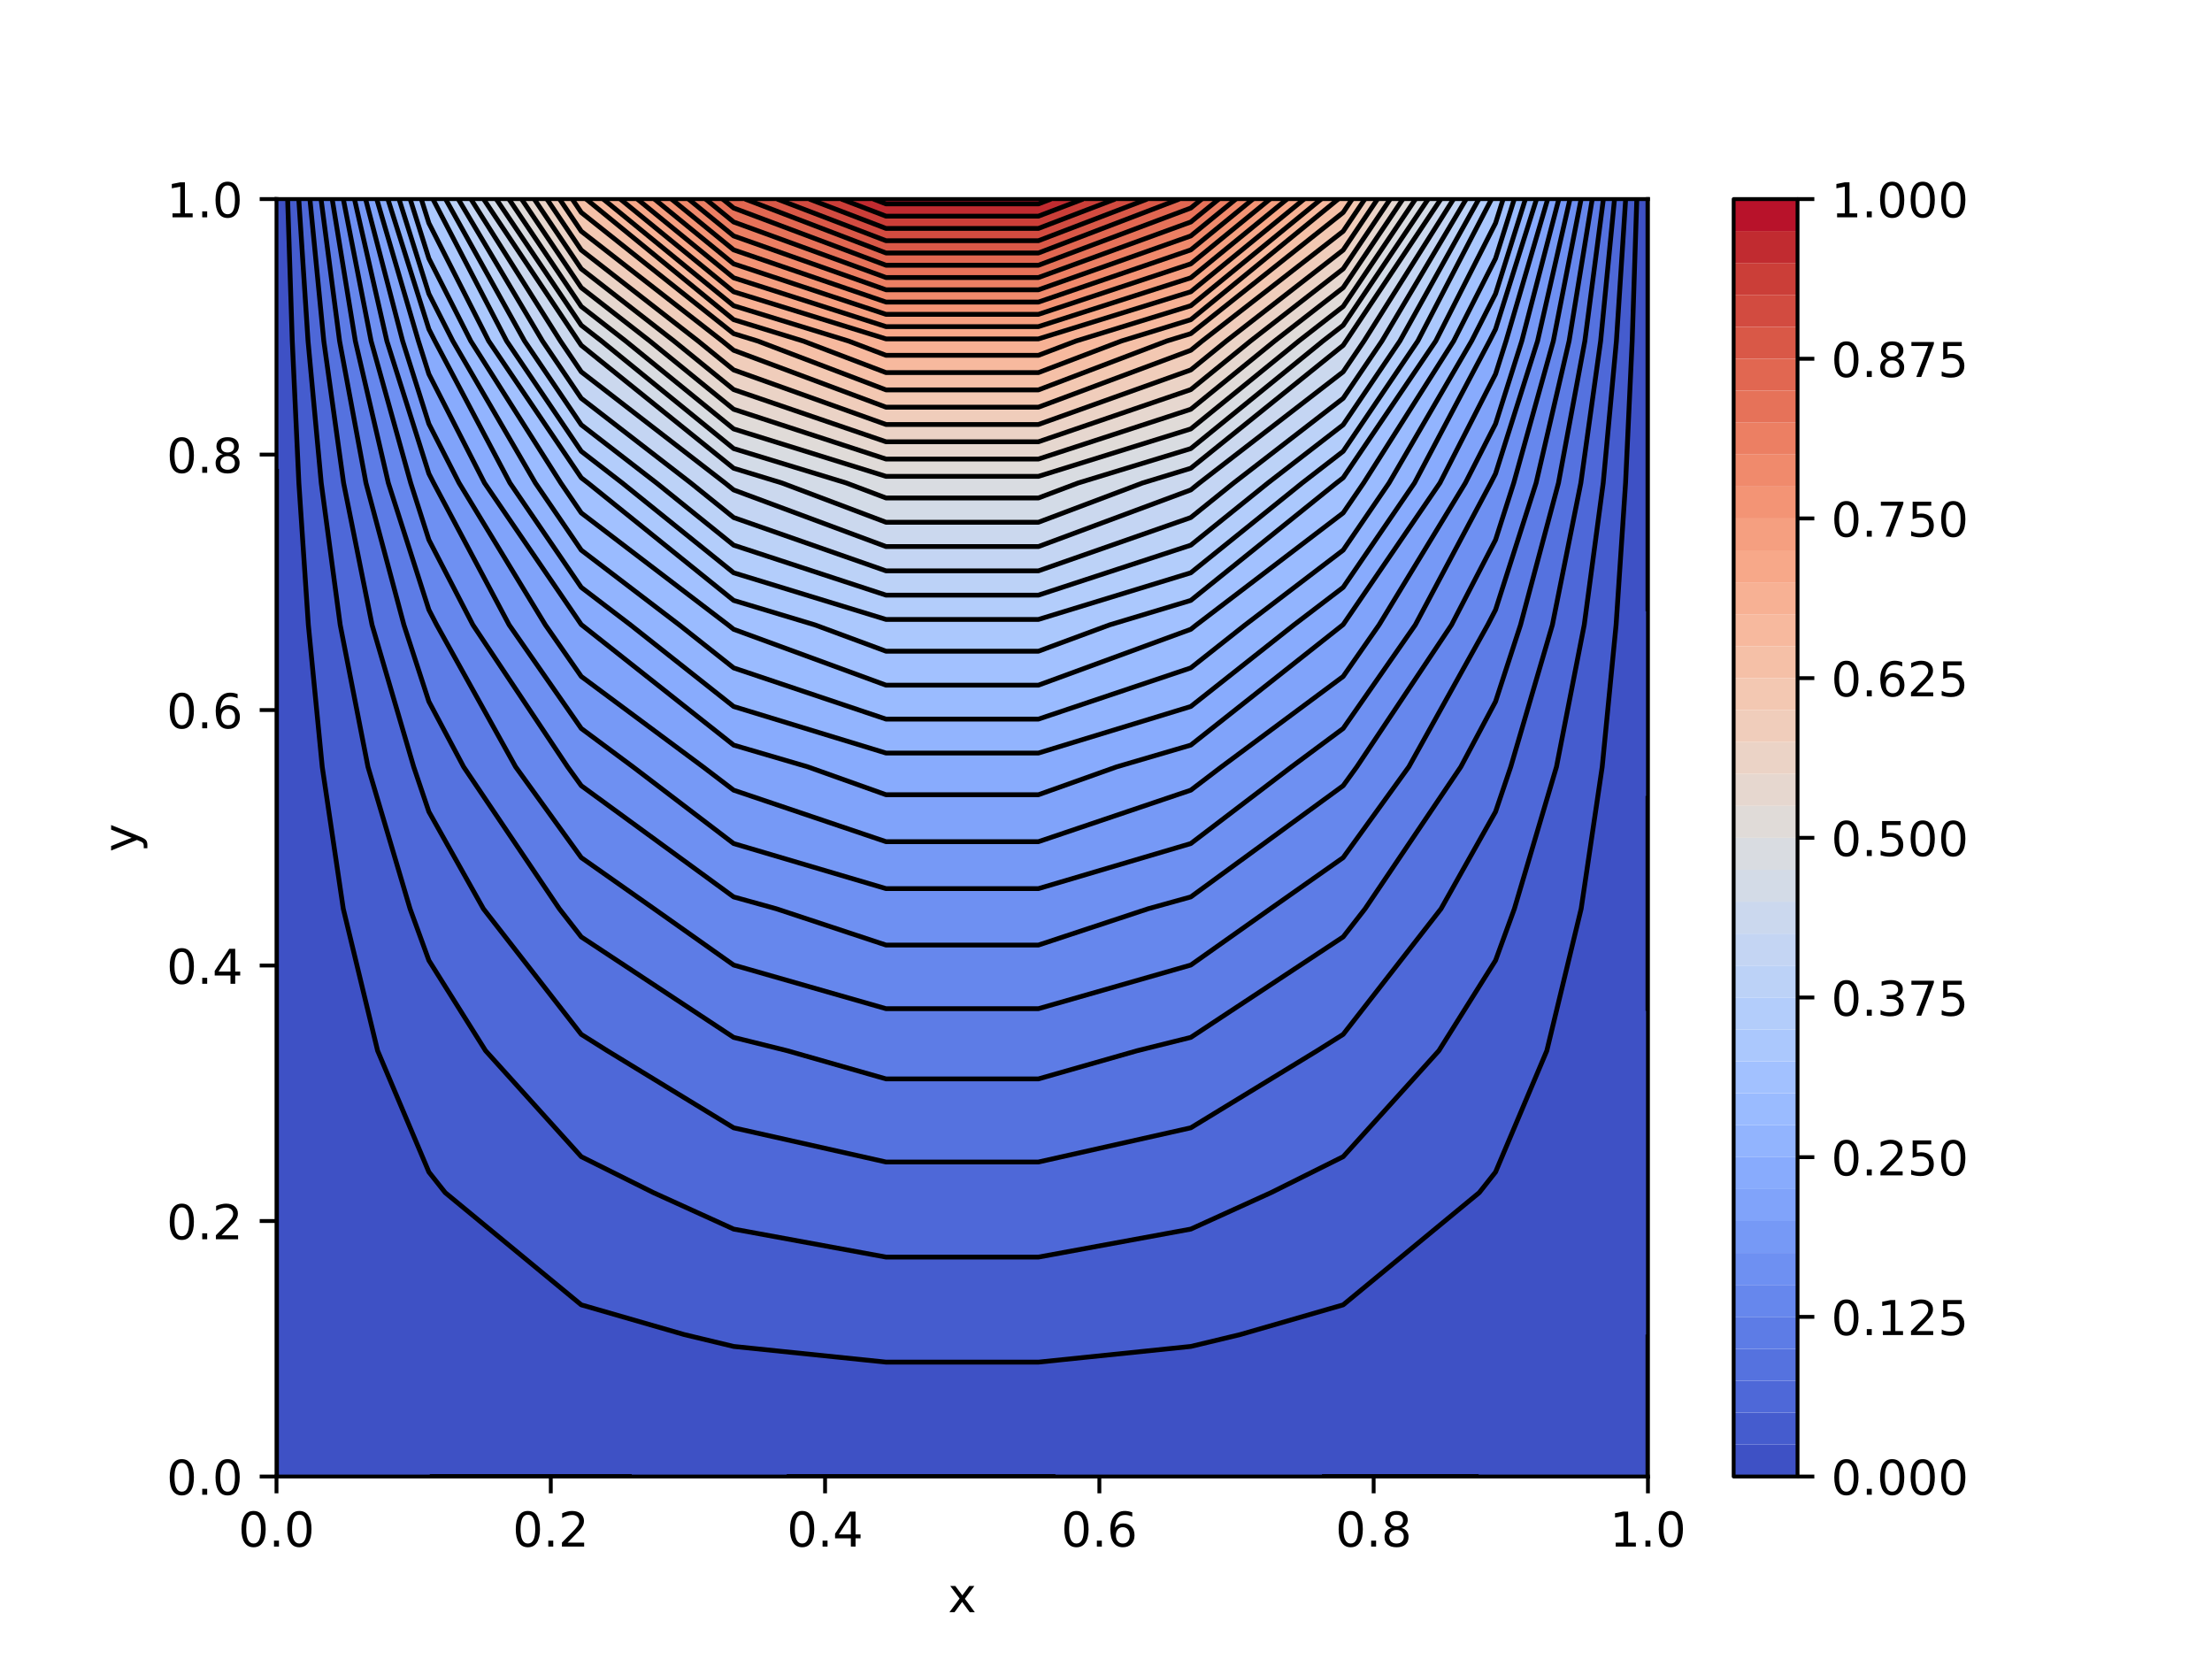 <?xml version="1.0" encoding="utf-8" standalone="no"?>
<!DOCTYPE svg PUBLIC "-//W3C//DTD SVG 1.1//EN"
  "http://www.w3.org/Graphics/SVG/1.1/DTD/svg11.dtd">
<!-- Created with matplotlib (https://matplotlib.org/) -->
<svg height="345.6pt" version="1.1" viewBox="0 0 460.8 345.6" width="460.8pt" xmlns="http://www.w3.org/2000/svg" xmlns:xlink="http://www.w3.org/1999/xlink">
 <defs>
  <style type="text/css">
*{stroke-linecap:butt;stroke-linejoin:round;}
  </style>
 </defs>
 <g id="figure_1">
  <g id="patch_1">
   <path d="M 0 345.6 
L 460.8 345.6 
L 460.8 0 
L 0 0 
z
" style="fill:#ffffff;"/>
  </g>
  <g id="axes_1">
   <g id="patch_2">
    <path d="M 57.6 307.584 
L 343.296 307.584 
L 343.296 41.472 
L 57.6 41.472 
z
" style="fill:#ffffff;"/>
   </g>
   <g id="PathCollection_1">
    <path clip-path="url(#p023c0eb830)" d="M 89.344 307.584 
L 89.537 307.584 
L 121.088 307.584 
L 131.607 307.584 
L 152.832 307.584 
L 163.892 307.584 
L 184.576 307.584 
L 216.32 307.584 
L 219.866 307.584 
L 248.064 307.584 
L 275.393 307.584 
L 279.808 307.584 
L 308.021 307.584 
L 311.552 307.584 
L 343.296 307.584 
L 343.296 278.016 
L 343.296 248.448 
L 343.296 218.88 
L 343.296 210.57 
L 343.296 189.312 
L 343.296 165.813 
L 343.296 159.744 
L 343.296 130.176 
L 343.296 127.332 
L 343.296 100.608 
L 343.296 71.04 
L 343.296 41.472 
L 340.976 41.472 
L 340.011 71.04 
L 338.637 100.608 
L 336.661 130.176 
L 333.769 159.744 
L 329.385 189.312 
L 322.232 218.88 
L 311.552 244.155 
L 308.15 248.448 
L 279.808 271.824 
L 258.357 278.016 
L 248.064 280.487 
L 216.32 283.756 
L 184.576 283.756 
L 152.832 280.487 
L 142.539 278.016 
L 121.088 271.824 
L 92.746 248.448 
L 89.344 244.155 
L 78.664 218.88 
L 71.511 189.312 
L 67.127 159.744 
L 64.235 130.176 
L 62.259 100.608 
L 60.885 71.04 
L 59.92 41.472 
L 57.6 41.472 
L 57.6 71.04 
L 57.6 97.675 
L 57.6 100.608 
L 57.6 130.176 
L 57.6 159.744 
L 57.6 189.312 
L 57.6 218.88 
L 57.6 248.448 
L 57.6 278.016 
L 57.6 307.584 
z
" style="fill:#3e51c5;"/>
   </g>
   <g id="PathCollection_2">
    <path clip-path="url(#p023c0eb830)" d="M 152.832 280.487 
L 184.576 283.756 
L 216.32 283.756 
L 248.064 280.487 
L 258.357 278.016 
L 279.808 271.824 
L 308.15 248.448 
L 311.552 244.155 
L 322.232 218.88 
L 329.385 189.312 
L 333.769 159.744 
L 336.661 130.176 
L 338.637 100.608 
L 340.011 71.04 
L 340.976 41.472 
L 338.655 41.472 
L 336.727 71.04 
L 333.978 100.608 
L 330.026 130.176 
L 324.243 159.744 
L 315.474 189.312 
L 311.552 200.071 
L 299.744 218.88 
L 279.808 240.956 
L 264.776 248.448 
L 248.064 256.041 
L 216.32 261.874 
L 184.576 261.874 
L 152.832 256.041 
L 136.12 248.448 
L 121.088 240.956 
L 101.152 218.88 
L 89.344 200.071 
L 85.422 189.312 
L 76.653 159.744 
L 70.87 130.176 
L 66.918 100.608 
L 64.169 71.04 
L 62.241 41.472 
L 59.92 41.472 
L 60.885 71.04 
L 62.259 100.608 
L 64.235 130.176 
L 67.127 159.744 
L 71.511 189.312 
L 78.664 218.88 
L 89.344 244.155 
L 92.746 248.448 
L 121.088 271.824 
L 142.539 278.016 
z
" style="fill:#455cce;"/>
   </g>
   <g id="PathCollection_3">
    <path clip-path="url(#p023c0eb830)" d="M 152.832 256.041 
L 184.576 261.874 
L 216.32 261.874 
L 248.064 256.041 
L 264.776 248.448 
L 279.808 240.956 
L 299.744 218.88 
L 311.552 200.071 
L 315.474 189.312 
L 324.243 159.744 
L 330.026 130.176 
L 333.978 100.608 
L 336.727 71.04 
L 338.655 41.472 
L 336.335 41.472 
L 333.442 71.04 
L 329.319 100.608 
L 323.391 130.176 
L 314.716 159.744 
L 311.552 169.096 
L 300.194 189.312 
L 279.808 215.476 
L 274.396 218.88 
L 248.064 234.944 
L 216.32 242.067 
L 184.576 242.067 
L 152.832 234.944 
L 126.5 218.88 
L 121.088 215.476 
L 100.702 189.312 
L 89.344 169.096 
L 86.18 159.744 
L 77.505 130.176 
L 71.577 100.608 
L 67.454 71.04 
L 64.561 41.472 
L 62.241 41.472 
L 64.169 71.04 
L 66.918 100.608 
L 70.87 130.176 
L 76.653 159.744 
L 85.422 189.312 
L 89.344 200.071 
L 101.152 218.88 
L 121.088 240.956 
L 136.12 248.448 
z
" style="fill:#4e68d8;"/>
   </g>
   <g id="PathCollection_4">
    <path clip-path="url(#p023c0eb830)" d="M 152.832 234.944 
L 184.576 242.067 
L 216.32 242.067 
L 248.064 234.944 
L 274.396 218.88 
L 279.808 215.476 
L 300.194 189.312 
L 311.552 169.096 
L 314.716 159.744 
L 323.391 130.176 
L 329.319 100.608 
L 333.442 71.04 
L 336.335 41.472 
L 334.015 41.472 
L 330.157 71.04 
L 324.66 100.608 
L 316.755 130.176 
L 311.552 146.145 
L 304.317 159.744 
L 284.375 189.312 
L 279.808 195.173 
L 248.064 216.107 
L 236.902 218.88 
L 216.32 224.755 
L 184.576 224.755 
L 163.994 218.88 
L 152.832 216.107 
L 121.088 195.173 
L 116.521 189.312 
L 96.579 159.744 
L 89.344 146.145 
L 84.141 130.176 
L 76.236 100.608 
L 70.739 71.04 
L 66.881 41.472 
L 64.561 41.472 
L 67.454 71.04 
L 71.577 100.608 
L 77.505 130.176 
L 86.18 159.744 
L 89.344 169.096 
L 100.702 189.312 
L 121.088 215.476 
L 126.5 218.88 
z
" style="fill:#5572df;"/>
   </g>
   <g id="PathCollection_5">
    <path clip-path="url(#p023c0eb830)" d="M 184.576 224.755 
L 216.32 224.755 
L 236.902 218.88 
L 248.064 216.107 
L 279.808 195.173 
L 284.375 189.312 
L 304.317 159.744 
L 311.552 146.145 
L 316.755 130.176 
L 324.66 100.608 
L 330.157 71.04 
L 334.015 41.472 
L 331.694 41.472 
L 326.873 71.04 
L 320.001 100.608 
L 311.552 127.032 
L 309.924 130.176 
L 293.484 159.744 
L 279.808 178.656 
L 264.648 189.312 
L 248.064 201.038 
L 216.32 210.126 
L 184.576 210.126 
L 152.832 201.038 
L 136.248 189.312 
L 121.088 178.656 
L 107.412 159.744 
L 90.972 130.176 
L 89.344 127.032 
L 80.895 100.608 
L 74.023 71.04 
L 69.202 41.472 
L 66.881 41.472 
L 70.739 71.04 
L 76.236 100.608 
L 84.141 130.176 
L 89.344 146.145 
L 96.579 159.744 
L 116.521 189.312 
L 121.088 195.173 
L 152.832 216.107 
L 163.994 218.88 
z
" style="fill:#5d7ce6;"/>
   </g>
   <g id="PathCollection_6">
    <path clip-path="url(#p023c0eb830)" d="M 152.832 201.038 
L 184.576 210.126 
L 216.32 210.126 
L 248.064 201.038 
L 264.648 189.312 
L 279.808 178.656 
L 293.484 159.744 
L 309.924 130.176 
L 311.552 127.032 
L 320.001 100.608 
L 326.873 71.04 
L 331.694 41.472 
L 329.374 41.472 
L 323.588 71.04 
L 315.341 100.608 
L 311.552 112.46 
L 302.379 130.176 
L 282.65 159.744 
L 279.808 163.675 
L 248.064 186.845 
L 239.178 189.312 
L 216.32 196.874 
L 184.576 196.874 
L 161.718 189.312 
L 152.832 186.845 
L 121.088 163.675 
L 118.246 159.744 
L 98.517 130.176 
L 89.344 112.46 
L 85.555 100.608 
L 77.308 71.04 
L 71.522 41.472 
L 69.202 41.472 
L 74.023 71.04 
L 80.895 100.608 
L 89.344 127.032 
L 90.972 130.176 
L 107.412 159.744 
L 121.088 178.656 
L 136.248 189.312 
z
" style="fill:#6687ed;"/>
   </g>
   <g id="PathCollection_7">
    <path clip-path="url(#p023c0eb830)" d="M 184.576 196.874 
L 216.32 196.874 
L 239.178 189.312 
L 248.064 186.845 
L 279.808 163.675 
L 282.65 159.744 
L 302.379 130.176 
L 311.552 112.46 
L 315.341 100.608 
L 323.588 71.04 
L 329.374 41.472 
L 327.054 41.472 
L 320.303 71.04 
L 311.552 98.672 
L 310.563 100.608 
L 294.833 130.176 
L 279.808 151.752 
L 269.042 159.744 
L 248.064 175.726 
L 216.32 185.114 
L 184.576 185.114 
L 152.832 175.726 
L 131.854 159.744 
L 121.088 151.752 
L 106.063 130.176 
L 90.333 100.608 
L 89.344 98.672 
L 80.593 71.04 
L 73.842 41.472 
L 71.522 41.472 
L 77.308 71.04 
L 85.555 100.608 
L 89.344 112.46 
L 98.517 130.176 
L 118.246 159.744 
L 121.088 163.675 
L 152.832 186.845 
L 161.718 189.312 
z
" style="fill:#6e90f2;"/>
   </g>
   <g id="PathCollection_8">
    <path clip-path="url(#p023c0eb830)" d="M 152.832 175.726 
L 184.576 185.114 
L 216.32 185.114 
L 248.064 175.726 
L 269.042 159.744 
L 279.808 151.752 
L 294.833 130.176 
L 310.563 100.608 
L 311.552 98.672 
L 320.303 71.04 
L 327.054 41.472 
L 324.733 41.472 
L 317.019 71.04 
L 311.552 88.301 
L 305.265 100.608 
L 287.288 130.176 
L 279.808 140.917 
L 254.446 159.744 
L 248.064 164.606 
L 216.32 175.336 
L 184.576 175.336 
L 152.832 164.606 
L 146.45 159.744 
L 121.088 140.917 
L 113.608 130.176 
L 95.631 100.608 
L 89.344 88.301 
L 83.877 71.04 
L 76.163 41.472 
L 73.842 41.472 
L 80.593 71.04 
L 89.344 98.672 
L 90.333 100.608 
L 106.063 130.176 
L 121.088 151.752 
L 131.854 159.744 
z
" style="fill:#7699f6;"/>
   </g>
   <g id="PathCollection_9">
    <path clip-path="url(#p023c0eb830)" d="M 152.832 164.606 
L 184.576 175.336 
L 216.32 175.336 
L 248.064 164.606 
L 254.446 159.744 
L 279.808 140.917 
L 287.288 130.176 
L 305.265 100.608 
L 311.552 88.301 
L 317.019 71.04 
L 324.733 41.472 
L 322.413 41.472 
L 313.734 71.04 
L 311.552 77.929 
L 299.967 100.608 
L 279.808 130.109 
L 279.72 130.176 
L 248.064 155.219 
L 232.628 159.744 
L 216.32 165.557 
L 184.576 165.557 
L 168.268 159.744 
L 152.832 155.219 
L 121.176 130.176 
L 121.088 130.109 
L 100.929 100.608 
L 89.344 77.929 
L 87.162 71.04 
L 78.483 41.472 
L 76.163 41.472 
L 83.877 71.04 
L 89.344 88.301 
L 95.631 100.608 
L 113.608 130.176 
L 121.088 140.917 
L 146.45 159.744 
z
" style="fill:#80a3fa;"/>
   </g>
   <g id="PathCollection_10">
    <path clip-path="url(#p023c0eb830)" d="M 184.576 165.557 
L 216.32 165.557 
L 232.628 159.744 
L 248.064 155.219 
L 279.72 130.176 
L 279.808 130.109 
L 299.967 100.608 
L 311.552 77.929 
L 313.734 71.04 
L 322.413 41.472 
L 320.093 41.472 
L 311.552 68.568 
L 310.298 71.04 
L 294.669 100.608 
L 279.808 122.356 
L 269.555 130.176 
L 248.064 147.177 
L 216.32 156.876 
L 184.576 156.876 
L 152.832 147.177 
L 131.341 130.176 
L 121.088 122.356 
L 106.227 100.608 
L 90.598 71.04 
L 89.344 68.568 
L 80.803 41.472 
L 78.483 41.472 
L 87.162 71.04 
L 89.344 77.929 
L 100.929 100.608 
L 121.088 130.109 
L 121.176 130.176 
L 152.832 155.219 
L 168.268 159.744 
z
" style="fill:#88abfd;"/>
   </g>
   <g id="PathCollection_11">
    <path clip-path="url(#p023c0eb830)" d="M 152.832 147.177 
L 184.576 156.876 
L 216.32 156.876 
L 248.064 147.177 
L 269.555 130.176 
L 279.808 122.356 
L 294.669 100.608 
L 310.298 71.04 
L 311.552 68.568 
L 320.093 41.472 
L 317.772 41.472 
L 311.552 61.207 
L 306.563 71.04 
L 289.37 100.608 
L 279.808 114.602 
L 259.389 130.176 
L 248.064 139.135 
L 216.32 149.805 
L 184.576 149.805 
L 152.832 139.135 
L 141.507 130.176 
L 121.088 114.602 
L 111.525 100.608 
L 94.333 71.04 
L 89.344 61.207 
L 83.124 41.472 
L 80.803 41.472 
L 89.344 68.568 
L 90.598 71.04 
L 106.227 100.608 
L 121.088 122.356 
L 131.341 130.176 
z
" style="fill:#92b4fe;"/>
   </g>
   <g id="PathCollection_12">
    <path clip-path="url(#p023c0eb830)" d="M 152.832 139.135 
L 184.576 149.805 
L 216.32 149.805 
L 248.064 139.135 
L 259.389 130.176 
L 279.808 114.602 
L 289.37 100.608 
L 306.563 71.04 
L 311.552 61.207 
L 317.772 41.472 
L 315.452 41.472 
L 311.552 53.845 
L 302.827 71.04 
L 284.072 100.608 
L 279.808 106.849 
L 249.223 130.176 
L 248.064 131.093 
L 216.32 142.733 
L 184.576 142.733 
L 152.832 131.093 
L 151.673 130.176 
L 121.088 106.849 
L 116.824 100.608 
L 98.069 71.04 
L 89.344 53.845 
L 85.444 41.472 
L 83.124 41.472 
L 89.344 61.207 
L 94.333 71.04 
L 111.525 100.608 
L 121.088 114.602 
L 141.507 130.176 
z
" style="fill:#9abbff;"/>
   </g>
   <g id="PathCollection_13">
    <path clip-path="url(#p023c0eb830)" d="M 152.832 131.093 
L 184.576 142.733 
L 216.32 142.733 
L 248.064 131.093 
L 249.223 130.176 
L 279.808 106.849 
L 284.072 100.608 
L 302.827 71.04 
L 311.552 53.845 
L 315.452 41.472 
L 313.132 41.472 
L 311.552 46.484 
L 299.092 71.04 
L 279.808 99.531 
L 278.415 100.608 
L 248.064 125.078 
L 231.138 130.176 
L 216.32 135.661 
L 184.576 135.661 
L 169.758 130.176 
L 152.832 125.078 
L 122.481 100.608 
L 121.088 99.531 
L 101.804 71.04 
L 89.344 46.484 
L 87.764 41.472 
L 85.444 41.472 
L 89.344 53.845 
L 98.069 71.04 
L 116.824 100.608 
L 121.088 106.849 
L 151.673 130.176 
z
" style="fill:#a2c1ff;"/>
   </g>
   <g id="PathCollection_14">
    <path clip-path="url(#p023c0eb830)" d="M 184.576 135.661 
L 216.32 135.661 
L 231.138 130.176 
L 248.064 125.078 
L 278.415 100.608 
L 279.808 99.531 
L 299.092 71.04 
L 311.552 46.484 
L 313.132 41.472 
L 311.552 41.472 
L 310.71 41.472 
L 295.357 71.04 
L 279.808 94.013 
L 271.277 100.608 
L 248.064 119.323 
L 216.32 129.04 
L 184.576 129.04 
L 152.832 119.323 
L 129.619 100.608 
L 121.088 94.013 
L 105.539 71.04 
L 90.186 41.472 
L 89.344 41.472 
L 87.764 41.472 
L 89.344 46.484 
L 101.804 71.04 
L 121.088 99.531 
L 122.481 100.608 
L 152.832 125.078 
L 169.758 130.176 
z
" style="fill:#abc8fd;"/>
   </g>
   <g id="PathCollection_15">
    <path clip-path="url(#p023c0eb830)" d="M 152.832 119.323 
L 184.576 129.04 
L 216.32 129.04 
L 248.064 119.323 
L 271.277 100.608 
L 279.808 94.013 
L 295.357 71.04 
L 310.71 41.472 
L 308.071 41.472 
L 291.622 71.04 
L 279.808 88.494 
L 264.139 100.608 
L 248.064 113.568 
L 216.32 123.98 
L 184.576 123.98 
L 152.832 113.568 
L 136.757 100.608 
L 121.088 88.494 
L 109.274 71.04 
L 92.825 41.472 
L 90.186 41.472 
L 105.539 71.04 
L 121.088 94.013 
L 129.619 100.608 
z
" style="fill:#b3cdfb;"/>
   </g>
   <g id="PathCollection_16">
    <path clip-path="url(#p023c0eb830)" d="M 152.832 113.568 
L 184.576 123.98 
L 216.32 123.98 
L 248.064 113.568 
L 264.139 100.608 
L 279.808 88.494 
L 291.622 71.04 
L 308.071 41.472 
L 305.433 41.472 
L 287.887 71.04 
L 279.808 82.976 
L 257.001 100.608 
L 248.064 107.813 
L 216.32 118.919 
L 184.576 118.919 
L 152.832 107.813 
L 143.895 100.608 
L 121.088 82.976 
L 113.009 71.04 
L 95.463 41.472 
L 92.825 41.472 
L 109.274 71.04 
L 121.088 88.494 
L 136.757 100.608 
z
" style="fill:#bcd2f7;"/>
   </g>
   <g id="PathCollection_17">
    <path clip-path="url(#p023c0eb830)" d="M 152.832 107.813 
L 184.576 118.919 
L 216.32 118.919 
L 248.064 107.813 
L 257.001 100.608 
L 279.808 82.976 
L 287.887 71.04 
L 305.433 41.472 
L 302.794 41.472 
L 284.151 71.04 
L 279.808 77.457 
L 249.863 100.608 
L 248.064 102.058 
L 216.32 113.858 
L 184.576 113.858 
L 152.832 102.058 
L 151.033 100.608 
L 121.088 77.457 
L 116.745 71.04 
L 98.102 41.472 
L 95.463 41.472 
L 113.009 71.04 
L 121.088 82.976 
L 143.895 100.608 
z
" style="fill:#c4d5f3;"/>
   </g>
   <g id="PathCollection_18">
    <path clip-path="url(#p023c0eb830)" d="M 152.832 102.058 
L 184.576 113.858 
L 216.32 113.858 
L 248.064 102.058 
L 249.863 100.608 
L 279.808 77.457 
L 284.151 71.04 
L 302.794 41.472 
L 300.155 41.472 
L 280.416 71.04 
L 279.808 71.939 
L 248.064 97.544 
L 238.029 100.608 
L 216.32 108.797 
L 184.576 108.797 
L 162.867 100.608 
L 152.832 97.544 
L 121.088 71.939 
L 120.48 71.04 
L 100.741 41.472 
L 98.102 41.472 
L 116.745 71.04 
L 121.088 77.457 
L 151.033 100.608 
z
" style="fill:#cbd8ee;"/>
   </g>
   <g id="PathCollection_19">
    <path clip-path="url(#p023c0eb830)" d="M 184.576 108.797 
L 216.32 108.797 
L 238.029 100.608 
L 248.064 97.544 
L 279.808 71.939 
L 280.416 71.04 
L 300.155 41.472 
L 297.517 41.472 
L 279.808 67.761 
L 275.595 71.04 
L 248.064 93.448 
L 224.614 100.608 
L 216.32 103.737 
L 184.576 103.737 
L 176.282 100.608 
L 152.832 93.448 
L 125.301 71.04 
L 121.088 67.761 
L 103.379 41.472 
L 100.741 41.472 
L 120.48 71.04 
L 121.088 71.939 
L 152.832 97.544 
L 162.867 100.608 
z
" style="fill:#d3dbe7;"/>
   </g>
   <g id="PathCollection_20">
    <path clip-path="url(#p023c0eb830)" d="M 184.576 103.737 
L 216.32 103.737 
L 224.614 100.608 
L 248.064 93.448 
L 275.595 71.04 
L 279.808 67.761 
L 297.517 41.472 
L 294.878 41.472 
L 279.808 63.844 
L 270.563 71.04 
L 248.064 89.352 
L 216.32 99.233 
L 184.576 99.233 
L 152.832 89.352 
L 130.333 71.04 
L 121.088 63.844 
L 106.018 41.472 
L 103.379 41.472 
L 121.088 67.761 
L 125.301 71.04 
L 152.832 93.448 
L 176.282 100.608 
z
" style="fill:#d9dce1;"/>
   </g>
   <g id="PathCollection_21">
    <path clip-path="url(#p023c0eb830)" d="M 152.832 89.352 
L 184.576 99.233 
L 216.32 99.233 
L 248.064 89.352 
L 270.563 71.04 
L 279.808 63.844 
L 294.878 41.472 
L 292.24 41.472 
L 279.808 59.927 
L 265.53 71.04 
L 248.064 85.256 
L 216.32 95.631 
L 184.576 95.631 
L 152.832 85.256 
L 135.366 71.04 
L 121.088 59.927 
L 108.656 41.472 
L 106.018 41.472 
L 121.088 63.844 
L 130.333 71.04 
z
" style="fill:#e0dbd8;"/>
   </g>
   <g id="PathCollection_22">
    <path clip-path="url(#p023c0eb830)" d="M 152.832 85.256 
L 184.576 95.631 
L 216.32 95.631 
L 248.064 85.256 
L 265.53 71.04 
L 279.808 59.927 
L 292.24 41.472 
L 289.601 41.472 
L 279.808 56.01 
L 260.498 71.04 
L 248.064 81.16 
L 216.32 92.029 
L 184.576 92.029 
L 152.832 81.16 
L 140.398 71.04 
L 121.088 56.01 
L 111.295 41.472 
L 108.656 41.472 
L 121.088 59.927 
L 135.366 71.04 
z
" style="fill:#e6d7cf;"/>
   </g>
   <g id="PathCollection_23">
    <path clip-path="url(#p023c0eb830)" d="M 152.832 81.16 
L 184.576 92.029 
L 216.32 92.029 
L 248.064 81.16 
L 260.498 71.04 
L 279.808 56.01 
L 289.601 41.472 
L 286.963 41.472 
L 279.808 52.093 
L 255.465 71.04 
L 248.064 77.064 
L 216.32 88.427 
L 184.576 88.427 
L 152.832 77.064 
L 145.431 71.04 
L 121.088 52.093 
L 113.933 41.472 
L 111.295 41.472 
L 121.088 56.01 
L 140.398 71.04 
z
" style="fill:#ebd3c6;"/>
   </g>
   <g id="PathCollection_24">
    <path clip-path="url(#p023c0eb830)" d="M 152.832 77.064 
L 184.576 88.427 
L 216.32 88.427 
L 248.064 77.064 
L 255.465 71.04 
L 279.808 52.093 
L 286.963 41.472 
L 284.324 41.472 
L 279.808 48.176 
L 250.433 71.04 
L 248.064 72.968 
L 216.32 84.825 
L 184.576 84.825 
L 152.832 72.968 
L 150.463 71.04 
L 121.088 48.176 
L 116.572 41.472 
L 113.933 41.472 
L 121.088 52.093 
L 145.431 71.04 
z
" style="fill:#f0cdbb;"/>
   </g>
   <g id="PathCollection_25">
    <path clip-path="url(#p023c0eb830)" d="M 152.832 72.968 
L 184.576 84.825 
L 216.32 84.825 
L 248.064 72.968 
L 250.433 71.04 
L 279.808 48.176 
L 284.324 41.472 
L 281.685 41.472 
L 279.808 44.259 
L 248.064 69.501 
L 243.058 71.04 
L 216.32 81.223 
L 184.576 81.223 
L 157.838 71.04 
L 152.832 69.501 
L 121.088 44.259 
L 119.211 41.472 
L 116.572 41.472 
L 121.088 48.176 
L 150.463 71.04 
z
" style="fill:#f3c8b2;"/>
   </g>
   <g id="PathCollection_26">
    <path clip-path="url(#p023c0eb830)" d="M 184.576 81.223 
L 216.32 81.223 
L 243.058 71.04 
L 248.064 69.501 
L 279.808 44.259 
L 281.685 41.472 
L 279.808 41.472 
L 278.782 41.472 
L 248.064 66.594 
L 233.6 71.04 
L 216.32 77.621 
L 184.576 77.621 
L 167.296 71.04 
L 152.832 66.594 
L 122.114 41.472 
L 121.088 41.472 
L 119.211 41.472 
L 121.088 44.259 
L 152.832 69.501 
L 157.838 71.04 
z
" style="fill:#f5c0a7;"/>
   </g>
   <g id="PathCollection_27">
    <path clip-path="url(#p023c0eb830)" d="M 184.576 77.621 
L 216.32 77.621 
L 233.6 71.04 
L 248.064 66.594 
L 278.782 41.472 
L 275.227 41.472 
L 248.064 63.687 
L 224.142 71.04 
L 216.32 74.019 
L 184.576 74.019 
L 176.754 71.04 
L 152.832 63.687 
L 125.669 41.472 
L 122.114 41.472 
L 152.832 66.594 
L 167.296 71.04 
z
" style="fill:#f7b99e;"/>
   </g>
   <g id="PathCollection_28">
    <path clip-path="url(#p023c0eb830)" d="M 184.576 74.019 
L 216.32 74.019 
L 224.142 71.04 
L 248.064 63.687 
L 275.227 41.472 
L 271.673 41.472 
L 248.064 60.779 
L 216.32 70.598 
L 184.576 70.598 
L 152.832 60.779 
L 129.223 41.472 
L 125.669 41.472 
L 152.832 63.687 
L 176.754 71.04 
z
" style="fill:#f7b194;"/>
   </g>
   <g id="PathCollection_29">
    <path clip-path="url(#p023c0eb830)" d="M 152.832 60.779 
L 184.576 70.598 
L 216.32 70.598 
L 248.064 60.779 
L 271.673 41.472 
L 268.118 41.472 
L 248.064 57.872 
L 216.32 68.041 
L 184.576 68.041 
L 152.832 57.872 
L 132.778 41.472 
L 129.223 41.472 
z
" style="fill:#f7a889;"/>
   </g>
   <g id="PathCollection_30">
    <path clip-path="url(#p023c0eb830)" d="M 152.832 57.872 
L 184.576 68.041 
L 216.32 68.041 
L 248.064 57.872 
L 268.118 41.472 
L 264.563 41.472 
L 248.064 54.965 
L 216.32 65.485 
L 184.576 65.485 
L 152.832 54.965 
L 136.333 41.472 
L 132.778 41.472 
z
" style="fill:#f59f80;"/>
   </g>
   <g id="PathCollection_31">
    <path clip-path="url(#p023c0eb830)" d="M 152.832 54.965 
L 184.576 65.485 
L 216.32 65.485 
L 248.064 54.965 
L 264.563 41.472 
L 261.008 41.472 
L 248.064 52.057 
L 216.32 62.928 
L 184.576 62.928 
L 152.832 52.057 
L 139.888 41.472 
L 136.333 41.472 
z
" style="fill:#f39475;"/>
   </g>
   <g id="PathCollection_32">
    <path clip-path="url(#p023c0eb830)" d="M 152.832 52.057 
L 184.576 62.928 
L 216.32 62.928 
L 248.064 52.057 
L 261.008 41.472 
L 257.453 41.472 
L 248.064 49.15 
L 216.32 60.371 
L 184.576 60.371 
L 152.832 49.15 
L 143.443 41.472 
L 139.888 41.472 
z
" style="fill:#f08a6c;"/>
   </g>
   <g id="PathCollection_33">
    <path clip-path="url(#p023c0eb830)" d="M 152.832 49.15 
L 184.576 60.371 
L 216.32 60.371 
L 248.064 49.15 
L 257.453 41.472 
L 253.898 41.472 
L 248.064 46.243 
L 216.32 57.815 
L 184.576 57.815 
L 152.832 46.243 
L 146.998 41.472 
L 143.443 41.472 
z
" style="fill:#ec7f63;"/>
   </g>
   <g id="PathCollection_34">
    <path clip-path="url(#p023c0eb830)" d="M 152.832 46.243 
L 184.576 57.815 
L 216.32 57.815 
L 248.064 46.243 
L 253.898 41.472 
L 250.343 41.472 
L 248.064 43.336 
L 216.32 55.258 
L 184.576 55.258 
L 152.832 43.336 
L 150.553 41.472 
L 146.998 41.472 
z
" style="fill:#e67259;"/>
   </g>
   <g id="PathCollection_35">
    <path clip-path="url(#p023c0eb830)" d="M 152.832 43.336 
L 184.576 55.258 
L 216.32 55.258 
L 248.064 43.336 
L 250.343 41.472 
L 248.064 41.472 
L 245.666 41.472 
L 216.32 52.702 
L 184.576 52.702 
L 155.23 41.472 
L 152.832 41.472 
L 150.553 41.472 
z
" style="fill:#e16751;"/>
   </g>
   <g id="PathCollection_36">
    <path clip-path="url(#p023c0eb830)" d="M 184.576 52.702 
L 216.32 52.702 
L 245.666 41.472 
L 238.984 41.472 
L 216.32 50.145 
L 184.576 50.145 
L 161.912 41.472 
L 155.23 41.472 
z
" style="fill:#d95847;"/>
   </g>
   <g id="PathCollection_37">
    <path clip-path="url(#p023c0eb830)" d="M 184.576 50.145 
L 216.32 50.145 
L 238.984 41.472 
L 232.303 41.472 
L 216.32 47.588 
L 184.576 47.588 
L 168.593 41.472 
L 161.912 41.472 
z
" style="fill:#d24b40;"/>
   </g>
   <g id="PathCollection_38">
    <path clip-path="url(#p023c0eb830)" d="M 184.576 47.588 
L 216.32 47.588 
L 232.303 41.472 
L 225.622 41.472 
L 216.32 45.032 
L 184.576 45.032 
L 175.274 41.472 
L 168.593 41.472 
z
" style="fill:#cb3e38;"/>
   </g>
   <g id="PathCollection_39">
    <path clip-path="url(#p023c0eb830)" d="M 184.576 45.032 
L 216.32 45.032 
L 225.622 41.472 
L 218.941 41.472 
L 216.32 42.475 
L 184.576 42.475 
L 181.955 41.472 
L 175.274 41.472 
z
" style="fill:#c12b30;"/>
   </g>
   <g id="PathCollection_40">
    <path clip-path="url(#p023c0eb830)" d="M 184.576 42.475 
L 216.32 42.475 
L 218.941 41.472 
L 216.32 41.472 
L 184.576 41.472 
L 181.955 41.472 
z
" style="fill:#b8122a;"/>
   </g>
   <g id="matplotlib.axis_1">
    <g id="xtick_1">
     <g id="line2d_1">
      <defs>
       <path d="M 0 0 
L 0 3.5 
" id="m4d05030bcd" style="stroke:#000000;stroke-width:0.8;"/>
      </defs>
      <g>
       <use style="stroke:#000000;stroke-width:0.8;" x="57.6" xlink:href="#m4d05030bcd" y="307.584"/>
      </g>
     </g>
     <g id="text_1">
      <!-- 0.0 -->
      <defs>
       <path d="M 31.781 66.406 
Q 24.172 66.406 20.328 58.906 
Q 16.5 51.422 16.5 36.375 
Q 16.5 21.391 20.328 13.891 
Q 24.172 6.391 31.781 6.391 
Q 39.453 6.391 43.281 13.891 
Q 47.125 21.391 47.125 36.375 
Q 47.125 51.422 43.281 58.906 
Q 39.453 66.406 31.781 66.406 
z
M 31.781 74.219 
Q 44.047 74.219 50.516 64.516 
Q 56.984 54.828 56.984 36.375 
Q 56.984 17.969 50.516 8.266 
Q 44.047 -1.422 31.781 -1.422 
Q 19.531 -1.422 13.062 8.266 
Q 6.594 17.969 6.594 36.375 
Q 6.594 54.828 13.062 64.516 
Q 19.531 74.219 31.781 74.219 
z
" id="DejaVuSans-48"/>
       <path d="M 10.688 12.406 
L 21 12.406 
L 21 0 
L 10.688 0 
z
" id="DejaVuSans-46"/>
      </defs>
      <g transform="translate(49.648 322.182)scale(0.1 -0.1)">
       <use xlink:href="#DejaVuSans-48"/>
       <use x="63.623" xlink:href="#DejaVuSans-46"/>
       <use x="95.41" xlink:href="#DejaVuSans-48"/>
      </g>
     </g>
    </g>
    <g id="xtick_2">
     <g id="line2d_2">
      <g>
       <use style="stroke:#000000;stroke-width:0.8;" x="114.739" xlink:href="#m4d05030bcd" y="307.584"/>
      </g>
     </g>
     <g id="text_2">
      <!-- 0.2 -->
      <defs>
       <path d="M 19.188 8.297 
L 53.609 8.297 
L 53.609 0 
L 7.328 0 
L 7.328 8.297 
Q 12.938 14.109 22.625 23.891 
Q 32.328 33.688 34.812 36.531 
Q 39.547 41.844 41.422 45.531 
Q 43.312 49.219 43.312 52.781 
Q 43.312 58.594 39.234 62.25 
Q 35.156 65.922 28.609 65.922 
Q 23.969 65.922 18.812 64.312 
Q 13.672 62.703 7.812 59.422 
L 7.812 69.391 
Q 13.766 71.781 18.938 73 
Q 24.125 74.219 28.422 74.219 
Q 39.75 74.219 46.484 68.547 
Q 53.219 62.891 53.219 53.422 
Q 53.219 48.922 51.531 44.891 
Q 49.859 40.875 45.406 35.406 
Q 44.188 33.984 37.641 27.219 
Q 31.109 20.453 19.188 8.297 
z
" id="DejaVuSans-50"/>
      </defs>
      <g transform="translate(106.788 322.182)scale(0.1 -0.1)">
       <use xlink:href="#DejaVuSans-48"/>
       <use x="63.623" xlink:href="#DejaVuSans-46"/>
       <use x="95.41" xlink:href="#DejaVuSans-50"/>
      </g>
     </g>
    </g>
    <g id="xtick_3">
     <g id="line2d_3">
      <g>
       <use style="stroke:#000000;stroke-width:0.8;" x="171.878" xlink:href="#m4d05030bcd" y="307.584"/>
      </g>
     </g>
     <g id="text_3">
      <!-- 0.4 -->
      <defs>
       <path d="M 37.797 64.312 
L 12.891 25.391 
L 37.797 25.391 
z
M 35.203 72.906 
L 47.609 72.906 
L 47.609 25.391 
L 58.016 25.391 
L 58.016 17.188 
L 47.609 17.188 
L 47.609 0 
L 37.797 0 
L 37.797 17.188 
L 4.891 17.188 
L 4.891 26.703 
z
" id="DejaVuSans-52"/>
      </defs>
      <g transform="translate(163.927 322.182)scale(0.1 -0.1)">
       <use xlink:href="#DejaVuSans-48"/>
       <use x="63.623" xlink:href="#DejaVuSans-46"/>
       <use x="95.41" xlink:href="#DejaVuSans-52"/>
      </g>
     </g>
    </g>
    <g id="xtick_4">
     <g id="line2d_4">
      <g>
       <use style="stroke:#000000;stroke-width:0.8;" x="229.018" xlink:href="#m4d05030bcd" y="307.584"/>
      </g>
     </g>
     <g id="text_4">
      <!-- 0.6 -->
      <defs>
       <path d="M 33.016 40.375 
Q 26.375 40.375 22.484 35.828 
Q 18.609 31.297 18.609 23.391 
Q 18.609 15.531 22.484 10.953 
Q 26.375 6.391 33.016 6.391 
Q 39.656 6.391 43.531 10.953 
Q 47.406 15.531 47.406 23.391 
Q 47.406 31.297 43.531 35.828 
Q 39.656 40.375 33.016 40.375 
z
M 52.594 71.297 
L 52.594 62.312 
Q 48.875 64.062 45.094 64.984 
Q 41.312 65.922 37.594 65.922 
Q 27.828 65.922 22.672 59.328 
Q 17.531 52.734 16.797 39.406 
Q 19.672 43.656 24.016 45.922 
Q 28.375 48.188 33.594 48.188 
Q 44.578 48.188 50.953 41.516 
Q 57.328 34.859 57.328 23.391 
Q 57.328 12.156 50.688 5.359 
Q 44.047 -1.422 33.016 -1.422 
Q 20.359 -1.422 13.672 8.266 
Q 6.984 17.969 6.984 36.375 
Q 6.984 53.656 15.188 63.938 
Q 23.391 74.219 37.203 74.219 
Q 40.922 74.219 44.703 73.484 
Q 48.484 72.75 52.594 71.297 
z
" id="DejaVuSans-54"/>
      </defs>
      <g transform="translate(221.066 322.182)scale(0.1 -0.1)">
       <use xlink:href="#DejaVuSans-48"/>
       <use x="63.623" xlink:href="#DejaVuSans-46"/>
       <use x="95.41" xlink:href="#DejaVuSans-54"/>
      </g>
     </g>
    </g>
    <g id="xtick_5">
     <g id="line2d_5">
      <g>
       <use style="stroke:#000000;stroke-width:0.8;" x="286.157" xlink:href="#m4d05030bcd" y="307.584"/>
      </g>
     </g>
     <g id="text_5">
      <!-- 0.8 -->
      <defs>
       <path d="M 31.781 34.625 
Q 24.75 34.625 20.719 30.859 
Q 16.703 27.094 16.703 20.516 
Q 16.703 13.922 20.719 10.156 
Q 24.75 6.391 31.781 6.391 
Q 38.812 6.391 42.859 10.172 
Q 46.922 13.969 46.922 20.516 
Q 46.922 27.094 42.891 30.859 
Q 38.875 34.625 31.781 34.625 
z
M 21.922 38.812 
Q 15.578 40.375 12.031 44.719 
Q 8.5 49.078 8.5 55.328 
Q 8.5 64.062 14.719 69.141 
Q 20.953 74.219 31.781 74.219 
Q 42.672 74.219 48.875 69.141 
Q 55.078 64.062 55.078 55.328 
Q 55.078 49.078 51.531 44.719 
Q 48 40.375 41.703 38.812 
Q 48.828 37.156 52.797 32.312 
Q 56.781 27.484 56.781 20.516 
Q 56.781 9.906 50.312 4.234 
Q 43.844 -1.422 31.781 -1.422 
Q 19.734 -1.422 13.25 4.234 
Q 6.781 9.906 6.781 20.516 
Q 6.781 27.484 10.781 32.312 
Q 14.797 37.156 21.922 38.812 
z
M 18.312 54.391 
Q 18.312 48.734 21.844 45.562 
Q 25.391 42.391 31.781 42.391 
Q 38.141 42.391 41.719 45.562 
Q 45.312 48.734 45.312 54.391 
Q 45.312 60.062 41.719 63.234 
Q 38.141 66.406 31.781 66.406 
Q 25.391 66.406 21.844 63.234 
Q 18.312 60.062 18.312 54.391 
z
" id="DejaVuSans-56"/>
      </defs>
      <g transform="translate(278.205 322.182)scale(0.1 -0.1)">
       <use xlink:href="#DejaVuSans-48"/>
       <use x="63.623" xlink:href="#DejaVuSans-46"/>
       <use x="95.41" xlink:href="#DejaVuSans-56"/>
      </g>
     </g>
    </g>
    <g id="xtick_6">
     <g id="line2d_6">
      <g>
       <use style="stroke:#000000;stroke-width:0.8;" x="343.296" xlink:href="#m4d05030bcd" y="307.584"/>
      </g>
     </g>
     <g id="text_6">
      <!-- 1.0 -->
      <defs>
       <path d="M 12.406 8.297 
L 28.516 8.297 
L 28.516 63.922 
L 10.984 60.406 
L 10.984 69.391 
L 28.422 72.906 
L 38.281 72.906 
L 38.281 8.297 
L 54.391 8.297 
L 54.391 0 
L 12.406 0 
z
" id="DejaVuSans-49"/>
      </defs>
      <g transform="translate(335.344 322.182)scale(0.1 -0.1)">
       <use xlink:href="#DejaVuSans-49"/>
       <use x="63.623" xlink:href="#DejaVuSans-46"/>
       <use x="95.41" xlink:href="#DejaVuSans-48"/>
      </g>
     </g>
    </g>
    <g id="text_7">
     <!-- x -->
     <defs>
      <path d="M 54.891 54.688 
L 35.109 28.078 
L 55.906 0 
L 45.312 0 
L 29.391 21.484 
L 13.484 0 
L 2.875 0 
L 24.125 28.609 
L 4.688 54.688 
L 15.281 54.688 
L 29.781 35.203 
L 44.281 54.688 
z
" id="DejaVuSans-120"/>
     </defs>
     <g transform="translate(197.489 335.861)scale(0.1 -0.1)">
      <use xlink:href="#DejaVuSans-120"/>
     </g>
    </g>
   </g>
   <g id="matplotlib.axis_2">
    <g id="ytick_1">
     <g id="line2d_7">
      <defs>
       <path d="M 0 0 
L -3.5 0 
" id="mb247031d57" style="stroke:#000000;stroke-width:0.8;"/>
      </defs>
      <g>
       <use style="stroke:#000000;stroke-width:0.8;" x="57.6" xlink:href="#mb247031d57" y="307.584"/>
      </g>
     </g>
     <g id="text_8">
      <!-- 0.0 -->
      <g transform="translate(34.697 311.383)scale(0.1 -0.1)">
       <use xlink:href="#DejaVuSans-48"/>
       <use x="63.623" xlink:href="#DejaVuSans-46"/>
       <use x="95.41" xlink:href="#DejaVuSans-48"/>
      </g>
     </g>
    </g>
    <g id="ytick_2">
     <g id="line2d_8">
      <g>
       <use style="stroke:#000000;stroke-width:0.8;" x="57.6" xlink:href="#mb247031d57" y="254.362"/>
      </g>
     </g>
     <g id="text_9">
      <!-- 0.2 -->
      <g transform="translate(34.697 258.161)scale(0.1 -0.1)">
       <use xlink:href="#DejaVuSans-48"/>
       <use x="63.623" xlink:href="#DejaVuSans-46"/>
       <use x="95.41" xlink:href="#DejaVuSans-50"/>
      </g>
     </g>
    </g>
    <g id="ytick_3">
     <g id="line2d_9">
      <g>
       <use style="stroke:#000000;stroke-width:0.8;" x="57.6" xlink:href="#mb247031d57" y="201.139"/>
      </g>
     </g>
     <g id="text_10">
      <!-- 0.4 -->
      <g transform="translate(34.697 204.938)scale(0.1 -0.1)">
       <use xlink:href="#DejaVuSans-48"/>
       <use x="63.623" xlink:href="#DejaVuSans-46"/>
       <use x="95.41" xlink:href="#DejaVuSans-52"/>
      </g>
     </g>
    </g>
    <g id="ytick_4">
     <g id="line2d_10">
      <g>
       <use style="stroke:#000000;stroke-width:0.8;" x="57.6" xlink:href="#mb247031d57" y="147.917"/>
      </g>
     </g>
     <g id="text_11">
      <!-- 0.6 -->
      <g transform="translate(34.697 151.716)scale(0.1 -0.1)">
       <use xlink:href="#DejaVuSans-48"/>
       <use x="63.623" xlink:href="#DejaVuSans-46"/>
       <use x="95.41" xlink:href="#DejaVuSans-54"/>
      </g>
     </g>
    </g>
    <g id="ytick_5">
     <g id="line2d_11">
      <g>
       <use style="stroke:#000000;stroke-width:0.8;" x="57.6" xlink:href="#mb247031d57" y="94.694"/>
      </g>
     </g>
     <g id="text_12">
      <!-- 0.8 -->
      <g transform="translate(34.697 98.494)scale(0.1 -0.1)">
       <use xlink:href="#DejaVuSans-48"/>
       <use x="63.623" xlink:href="#DejaVuSans-46"/>
       <use x="95.41" xlink:href="#DejaVuSans-56"/>
      </g>
     </g>
    </g>
    <g id="ytick_6">
     <g id="line2d_12">
      <g>
       <use style="stroke:#000000;stroke-width:0.8;" x="57.6" xlink:href="#mb247031d57" y="41.472"/>
      </g>
     </g>
     <g id="text_13">
      <!-- 1.0 -->
      <g transform="translate(34.697 45.271)scale(0.1 -0.1)">
       <use xlink:href="#DejaVuSans-49"/>
       <use x="63.623" xlink:href="#DejaVuSans-46"/>
       <use x="95.41" xlink:href="#DejaVuSans-48"/>
      </g>
     </g>
    </g>
    <g id="text_14">
     <!-- y -->
     <defs>
      <path d="M 32.172 -5.078 
Q 28.375 -14.844 24.75 -17.812 
Q 21.141 -20.797 15.094 -20.797 
L 7.906 -20.797 
L 7.906 -13.281 
L 13.188 -13.281 
Q 16.891 -13.281 18.938 -11.516 
Q 21 -9.766 23.484 -3.219 
L 25.094 0.875 
L 2.984 54.688 
L 12.5 54.688 
L 29.594 11.922 
L 46.688 54.688 
L 56.203 54.688 
z
" id="DejaVuSans-121"/>
     </defs>
     <g transform="translate(28.617 177.487)rotate(-90)scale(0.1 -0.1)">
      <use xlink:href="#DejaVuSans-121"/>
     </g>
    </g>
   </g>
   <g id="LineCollection_1">
    <path clip-path="url(#p023c0eb830)" d="M 89.537 307.584 
L 121.088 307.584 
L 131.607 307.584 
" style="fill:none;stroke:#000000;"/>
    <path clip-path="url(#p023c0eb830)" d="M 163.892 307.584 
L 184.576 307.584 
L 216.32 307.584 
L 219.866 307.584 
" style="fill:none;stroke:#000000;"/>
    <path clip-path="url(#p023c0eb830)" d="M 275.393 307.584 
L 279.808 307.584 
L 308.021 307.584 
" style="fill:none;stroke:#000000;"/>
    <path clip-path="url(#p023c0eb830)" d="M 343.296 307.584 
L 343.296 278.016 
" style="fill:none;stroke:#000000;"/>
    <path clip-path="url(#p023c0eb830)" d="M 343.296 210.57 
L 343.296 189.312 
L 343.296 165.813 
" style="fill:none;stroke:#000000;"/>
    <path clip-path="url(#p023c0eb830)" d="M 343.296 127.332 
L 343.296 100.608 
L 343.296 71.04 
L 343.296 41.472 
" style="fill:none;stroke:#000000;"/>
    <path clip-path="url(#p023c0eb830)" d="M 57.6 97.675 
L 57.6 100.608 
L 57.6 130.176 
L 57.6 159.744 
L 57.6 189.312 
L 57.6 218.88 
L 57.6 248.448 
L 57.6 278.016 
L 57.6 307.584 
" style="fill:none;stroke:#000000;"/>
    <path clip-path="url(#p023c0eb830)" d="M 57.6 41.472 
" style="fill:none;stroke:#000000;"/>
   </g>
   <g id="LineCollection_2">
    <path clip-path="url(#p023c0eb830)" d="M 59.92 41.472 
L 60.885 71.04 
L 62.259 100.608 
L 64.235 130.176 
L 67.127 159.744 
L 71.511 189.312 
L 78.664 218.88 
L 89.344 244.155 
L 92.746 248.448 
L 121.088 271.824 
L 142.539 278.016 
L 152.832 280.487 
L 184.576 283.756 
L 216.32 283.756 
L 248.064 280.487 
L 258.357 278.016 
L 279.808 271.824 
L 308.15 248.448 
L 311.552 244.155 
L 322.232 218.88 
L 329.385 189.312 
L 333.769 159.744 
L 336.661 130.176 
L 338.637 100.608 
L 340.011 71.04 
L 340.976 41.472 
" style="fill:none;stroke:#000000;"/>
   </g>
   <g id="LineCollection_3">
    <path clip-path="url(#p023c0eb830)" d="M 62.241 41.472 
L 64.169 71.04 
L 66.918 100.608 
L 70.87 130.176 
L 76.653 159.744 
L 85.422 189.312 
L 89.344 200.071 
L 101.152 218.88 
L 121.088 240.956 
L 136.12 248.448 
L 152.832 256.041 
L 184.576 261.874 
L 216.32 261.874 
L 248.064 256.041 
L 264.776 248.448 
L 279.808 240.956 
L 299.744 218.88 
L 311.552 200.071 
L 315.474 189.312 
L 324.243 159.744 
L 330.026 130.176 
L 333.978 100.608 
L 336.727 71.04 
L 338.655 41.472 
" style="fill:none;stroke:#000000;"/>
   </g>
   <g id="LineCollection_4">
    <path clip-path="url(#p023c0eb830)" d="M 64.561 41.472 
L 67.454 71.04 
L 71.577 100.608 
L 77.505 130.176 
L 86.18 159.744 
L 89.344 169.096 
L 100.702 189.312 
L 121.088 215.476 
L 126.5 218.88 
L 152.832 234.944 
L 184.576 242.067 
L 216.32 242.067 
L 248.064 234.944 
L 274.396 218.88 
L 279.808 215.476 
L 300.194 189.312 
L 311.552 169.096 
L 314.716 159.744 
L 323.391 130.176 
L 329.319 100.608 
L 333.442 71.04 
L 336.335 41.472 
" style="fill:none;stroke:#000000;"/>
   </g>
   <g id="LineCollection_5">
    <path clip-path="url(#p023c0eb830)" d="M 66.881 41.472 
L 70.739 71.04 
L 76.236 100.608 
L 84.141 130.176 
L 89.344 146.145 
L 96.579 159.744 
L 116.521 189.312 
L 121.088 195.173 
L 152.832 216.107 
L 163.994 218.88 
L 184.576 224.755 
L 216.32 224.755 
L 236.902 218.88 
L 248.064 216.107 
L 279.808 195.173 
L 284.375 189.312 
L 304.317 159.744 
L 311.552 146.145 
L 316.755 130.176 
L 324.66 100.608 
L 330.157 71.04 
L 334.015 41.472 
" style="fill:none;stroke:#000000;"/>
   </g>
   <g id="LineCollection_6">
    <path clip-path="url(#p023c0eb830)" d="M 69.202 41.472 
L 74.023 71.04 
L 80.895 100.608 
L 89.344 127.032 
L 90.972 130.176 
L 107.412 159.744 
L 121.088 178.656 
L 136.248 189.312 
L 152.832 201.038 
L 184.576 210.126 
L 216.32 210.126 
L 248.064 201.038 
L 264.648 189.312 
L 279.808 178.656 
L 293.484 159.744 
L 309.924 130.176 
L 311.552 127.032 
L 320.001 100.608 
L 326.873 71.04 
L 331.694 41.472 
" style="fill:none;stroke:#000000;"/>
   </g>
   <g id="LineCollection_7">
    <path clip-path="url(#p023c0eb830)" d="M 71.522 41.472 
L 77.308 71.04 
L 85.555 100.608 
L 89.344 112.46 
L 98.517 130.176 
L 118.246 159.744 
L 121.088 163.675 
L 152.832 186.845 
L 161.718 189.312 
L 184.576 196.874 
L 216.32 196.874 
L 239.178 189.312 
L 248.064 186.845 
L 279.808 163.675 
L 282.65 159.744 
L 302.379 130.176 
L 311.552 112.46 
L 315.341 100.608 
L 323.588 71.04 
L 329.374 41.472 
" style="fill:none;stroke:#000000;"/>
   </g>
   <g id="LineCollection_8">
    <path clip-path="url(#p023c0eb830)" d="M 73.842 41.472 
L 80.593 71.04 
L 89.344 98.672 
L 90.333 100.608 
L 106.063 130.176 
L 121.088 151.752 
L 131.854 159.744 
L 152.832 175.726 
L 184.576 185.114 
L 216.32 185.114 
L 248.064 175.726 
L 269.042 159.744 
L 279.808 151.752 
L 294.833 130.176 
L 310.563 100.608 
L 311.552 98.672 
L 320.303 71.04 
L 327.054 41.472 
" style="fill:none;stroke:#000000;"/>
   </g>
   <g id="LineCollection_9">
    <path clip-path="url(#p023c0eb830)" d="M 76.163 41.472 
L 83.877 71.04 
L 89.344 88.301 
L 95.631 100.608 
L 113.608 130.176 
L 121.088 140.917 
L 146.45 159.744 
L 152.832 164.606 
L 184.576 175.336 
L 216.32 175.336 
L 248.064 164.606 
L 254.446 159.744 
L 279.808 140.917 
L 287.288 130.176 
L 305.265 100.608 
L 311.552 88.301 
L 317.019 71.04 
L 324.733 41.472 
" style="fill:none;stroke:#000000;"/>
   </g>
   <g id="LineCollection_10">
    <path clip-path="url(#p023c0eb830)" d="M 78.483 41.472 
L 87.162 71.04 
L 89.344 77.929 
L 100.929 100.608 
L 121.088 130.109 
L 121.176 130.176 
L 152.832 155.219 
L 168.268 159.744 
L 184.576 165.557 
L 216.32 165.557 
L 232.628 159.744 
L 248.064 155.219 
L 279.72 130.176 
L 279.808 130.109 
L 299.967 100.608 
L 311.552 77.929 
L 313.734 71.04 
L 322.413 41.472 
" style="fill:none;stroke:#000000;"/>
   </g>
   <g id="LineCollection_11">
    <path clip-path="url(#p023c0eb830)" d="M 80.803 41.472 
L 89.344 68.568 
L 90.598 71.04 
L 106.227 100.608 
L 121.088 122.356 
L 131.341 130.176 
L 152.832 147.177 
L 184.576 156.876 
L 216.32 156.876 
L 248.064 147.177 
L 269.555 130.176 
L 279.808 122.356 
L 294.669 100.608 
L 310.298 71.04 
L 311.552 68.568 
L 320.093 41.472 
" style="fill:none;stroke:#000000;"/>
   </g>
   <g id="LineCollection_12">
    <path clip-path="url(#p023c0eb830)" d="M 83.124 41.472 
L 89.344 61.207 
L 94.333 71.04 
L 111.525 100.608 
L 121.088 114.602 
L 141.507 130.176 
L 152.832 139.135 
L 184.576 149.805 
L 216.32 149.805 
L 248.064 139.135 
L 259.389 130.176 
L 279.808 114.602 
L 289.37 100.608 
L 306.563 71.04 
L 311.552 61.207 
L 317.772 41.472 
" style="fill:none;stroke:#000000;"/>
   </g>
   <g id="LineCollection_13">
    <path clip-path="url(#p023c0eb830)" d="M 85.444 41.472 
L 89.344 53.845 
L 98.069 71.04 
L 116.824 100.608 
L 121.088 106.849 
L 151.673 130.176 
L 152.832 131.093 
L 184.576 142.733 
L 216.32 142.733 
L 248.064 131.093 
L 249.223 130.176 
L 279.808 106.849 
L 284.072 100.608 
L 302.827 71.04 
L 311.552 53.845 
L 315.452 41.472 
" style="fill:none;stroke:#000000;"/>
   </g>
   <g id="LineCollection_14">
    <path clip-path="url(#p023c0eb830)" d="M 87.764 41.472 
L 89.344 46.484 
L 101.804 71.04 
L 121.088 99.531 
L 122.481 100.608 
L 152.832 125.078 
L 169.758 130.176 
L 184.576 135.661 
L 216.32 135.661 
L 231.138 130.176 
L 248.064 125.078 
L 278.415 100.608 
L 279.808 99.531 
L 299.092 71.04 
L 311.552 46.484 
L 313.132 41.472 
" style="fill:none;stroke:#000000;"/>
   </g>
   <g id="LineCollection_15">
    <path clip-path="url(#p023c0eb830)" d="M 90.186 41.472 
L 105.539 71.04 
L 121.088 94.013 
L 129.619 100.608 
L 152.832 119.323 
L 184.576 129.04 
L 216.32 129.04 
L 248.064 119.323 
L 271.277 100.608 
L 279.808 94.013 
L 295.357 71.04 
L 310.71 41.472 
" style="fill:none;stroke:#000000;"/>
   </g>
   <g id="LineCollection_16">
    <path clip-path="url(#p023c0eb830)" d="M 92.825 41.472 
L 109.274 71.04 
L 121.088 88.494 
L 136.757 100.608 
L 152.832 113.568 
L 184.576 123.98 
L 216.32 123.98 
L 248.064 113.568 
L 264.139 100.608 
L 279.808 88.494 
L 291.622 71.04 
L 308.071 41.472 
" style="fill:none;stroke:#000000;"/>
   </g>
   <g id="LineCollection_17">
    <path clip-path="url(#p023c0eb830)" d="M 95.463 41.472 
L 113.009 71.04 
L 121.088 82.976 
L 143.895 100.608 
L 152.832 107.813 
L 184.576 118.919 
L 216.32 118.919 
L 248.064 107.813 
L 257.001 100.608 
L 279.808 82.976 
L 287.887 71.04 
L 305.433 41.472 
" style="fill:none;stroke:#000000;"/>
   </g>
   <g id="LineCollection_18">
    <path clip-path="url(#p023c0eb830)" d="M 98.102 41.472 
L 116.745 71.04 
L 121.088 77.457 
L 151.033 100.608 
L 152.832 102.058 
L 184.576 113.858 
L 216.32 113.858 
L 248.064 102.058 
L 249.863 100.608 
L 279.808 77.457 
L 284.151 71.04 
L 302.794 41.472 
" style="fill:none;stroke:#000000;"/>
   </g>
   <g id="LineCollection_19">
    <path clip-path="url(#p023c0eb830)" d="M 100.741 41.472 
L 120.48 71.04 
L 121.088 71.939 
L 152.832 97.544 
L 162.867 100.608 
L 184.576 108.797 
L 216.32 108.797 
L 238.029 100.608 
L 248.064 97.544 
L 279.808 71.939 
L 280.416 71.04 
L 300.155 41.472 
" style="fill:none;stroke:#000000;"/>
   </g>
   <g id="LineCollection_20">
    <path clip-path="url(#p023c0eb830)" d="M 103.379 41.472 
L 121.088 67.761 
L 125.301 71.04 
L 152.832 93.448 
L 176.282 100.608 
L 184.576 103.737 
L 216.32 103.737 
L 224.614 100.608 
L 248.064 93.448 
L 275.595 71.04 
L 279.808 67.761 
L 297.517 41.472 
" style="fill:none;stroke:#000000;"/>
   </g>
   <g id="LineCollection_21">
    <path clip-path="url(#p023c0eb830)" d="M 106.018 41.472 
L 121.088 63.844 
L 130.333 71.04 
L 152.832 89.352 
L 184.576 99.233 
L 216.32 99.233 
L 248.064 89.352 
L 270.563 71.04 
L 279.808 63.844 
L 294.878 41.472 
" style="fill:none;stroke:#000000;"/>
   </g>
   <g id="LineCollection_22">
    <path clip-path="url(#p023c0eb830)" d="M 108.656 41.472 
L 121.088 59.927 
L 135.366 71.04 
L 152.832 85.256 
L 184.576 95.631 
L 216.32 95.631 
L 248.064 85.256 
L 265.53 71.04 
L 279.808 59.927 
L 292.24 41.472 
" style="fill:none;stroke:#000000;"/>
   </g>
   <g id="LineCollection_23">
    <path clip-path="url(#p023c0eb830)" d="M 111.295 41.472 
L 121.088 56.01 
L 140.398 71.04 
L 152.832 81.16 
L 184.576 92.029 
L 216.32 92.029 
L 248.064 81.16 
L 260.498 71.04 
L 279.808 56.01 
L 289.601 41.472 
" style="fill:none;stroke:#000000;"/>
   </g>
   <g id="LineCollection_24">
    <path clip-path="url(#p023c0eb830)" d="M 113.933 41.472 
L 121.088 52.093 
L 145.431 71.04 
L 152.832 77.064 
L 184.576 88.427 
L 216.32 88.427 
L 248.064 77.064 
L 255.465 71.04 
L 279.808 52.093 
L 286.963 41.472 
" style="fill:none;stroke:#000000;"/>
   </g>
   <g id="LineCollection_25">
    <path clip-path="url(#p023c0eb830)" d="M 116.572 41.472 
L 121.088 48.176 
L 150.463 71.04 
L 152.832 72.968 
L 184.576 84.825 
L 216.32 84.825 
L 248.064 72.968 
L 250.433 71.04 
L 279.808 48.176 
L 284.324 41.472 
" style="fill:none;stroke:#000000;"/>
   </g>
   <g id="LineCollection_26">
    <path clip-path="url(#p023c0eb830)" d="M 119.211 41.472 
L 121.088 44.259 
L 152.832 69.501 
L 157.838 71.04 
L 184.576 81.223 
L 216.32 81.223 
L 243.058 71.04 
L 248.064 69.501 
L 279.808 44.259 
L 281.685 41.472 
" style="fill:none;stroke:#000000;"/>
   </g>
   <g id="LineCollection_27">
    <path clip-path="url(#p023c0eb830)" d="M 122.114 41.472 
L 152.832 66.594 
L 167.296 71.04 
L 184.576 77.621 
L 216.32 77.621 
L 233.6 71.04 
L 248.064 66.594 
L 278.782 41.472 
" style="fill:none;stroke:#000000;"/>
   </g>
   <g id="LineCollection_28">
    <path clip-path="url(#p023c0eb830)" d="M 125.669 41.472 
L 152.832 63.687 
L 176.754 71.04 
L 184.576 74.019 
L 216.32 74.019 
L 224.142 71.04 
L 248.064 63.687 
L 275.227 41.472 
" style="fill:none;stroke:#000000;"/>
   </g>
   <g id="LineCollection_29">
    <path clip-path="url(#p023c0eb830)" d="M 129.223 41.472 
L 152.832 60.779 
L 184.576 70.598 
L 216.32 70.598 
L 248.064 60.779 
L 271.673 41.472 
" style="fill:none;stroke:#000000;"/>
   </g>
   <g id="LineCollection_30">
    <path clip-path="url(#p023c0eb830)" d="M 132.778 41.472 
L 152.832 57.872 
L 184.576 68.041 
L 216.32 68.041 
L 248.064 57.872 
L 268.118 41.472 
" style="fill:none;stroke:#000000;"/>
   </g>
   <g id="LineCollection_31">
    <path clip-path="url(#p023c0eb830)" d="M 136.333 41.472 
L 152.832 54.965 
L 184.576 65.485 
L 216.32 65.485 
L 248.064 54.965 
L 264.563 41.472 
" style="fill:none;stroke:#000000;"/>
   </g>
   <g id="LineCollection_32">
    <path clip-path="url(#p023c0eb830)" d="M 139.888 41.472 
L 152.832 52.057 
L 184.576 62.928 
L 216.32 62.928 
L 248.064 52.057 
L 261.008 41.472 
" style="fill:none;stroke:#000000;"/>
   </g>
   <g id="LineCollection_33">
    <path clip-path="url(#p023c0eb830)" d="M 143.443 41.472 
L 152.832 49.15 
L 184.576 60.371 
L 216.32 60.371 
L 248.064 49.15 
L 257.453 41.472 
" style="fill:none;stroke:#000000;"/>
   </g>
   <g id="LineCollection_34">
    <path clip-path="url(#p023c0eb830)" d="M 146.998 41.472 
L 152.832 46.243 
L 184.576 57.815 
L 216.32 57.815 
L 248.064 46.243 
L 253.898 41.472 
" style="fill:none;stroke:#000000;"/>
   </g>
   <g id="LineCollection_35">
    <path clip-path="url(#p023c0eb830)" d="M 150.553 41.472 
L 152.832 43.336 
L 184.576 55.258 
L 216.32 55.258 
L 248.064 43.336 
L 250.343 41.472 
" style="fill:none;stroke:#000000;"/>
   </g>
   <g id="LineCollection_36">
    <path clip-path="url(#p023c0eb830)" d="M 155.23 41.472 
L 184.576 52.702 
L 216.32 52.702 
L 245.666 41.472 
" style="fill:none;stroke:#000000;"/>
   </g>
   <g id="LineCollection_37">
    <path clip-path="url(#p023c0eb830)" d="M 161.912 41.472 
L 184.576 50.145 
L 216.32 50.145 
L 238.984 41.472 
" style="fill:none;stroke:#000000;"/>
   </g>
   <g id="LineCollection_38">
    <path clip-path="url(#p023c0eb830)" d="M 168.593 41.472 
L 184.576 47.588 
L 216.32 47.588 
L 232.303 41.472 
" style="fill:none;stroke:#000000;"/>
   </g>
   <g id="LineCollection_39">
    <path clip-path="url(#p023c0eb830)" d="M 175.274 41.472 
L 184.576 45.032 
L 216.32 45.032 
L 225.622 41.472 
" style="fill:none;stroke:#000000;"/>
   </g>
   <g id="LineCollection_40">
    <path clip-path="url(#p023c0eb830)" d="M 181.955 41.472 
L 184.576 42.475 
L 216.32 42.475 
L 218.941 41.472 
" style="fill:none;stroke:#000000;"/>
   </g>
   <g id="LineCollection_41"/>
   <g id="patch_3">
    <path d="M 57.6 307.584 
L 57.6 41.472 
" style="fill:none;stroke:#000000;stroke-linecap:square;stroke-linejoin:miter;stroke-width:0.8;"/>
   </g>
   <g id="patch_4">
    <path d="M 343.296 307.584 
L 343.296 41.472 
" style="fill:none;stroke:#000000;stroke-linecap:square;stroke-linejoin:miter;stroke-width:0.8;"/>
   </g>
   <g id="patch_5">
    <path d="M 57.6 307.584 
L 343.296 307.584 
" style="fill:none;stroke:#000000;stroke-linecap:square;stroke-linejoin:miter;stroke-width:0.8;"/>
   </g>
   <g id="patch_6">
    <path d="M 57.6 41.472 
L 343.296 41.472 
" style="fill:none;stroke:#000000;stroke-linecap:square;stroke-linejoin:miter;stroke-width:0.8;"/>
   </g>
  </g>
  <g id="axes_2">
   <g id="patch_7">
    <path clip-path="url(#p165047533b)" d="M 361.152 307.584 
L 361.152 300.931 
L 361.152 48.125 
L 361.152 41.472 
L 374.458 41.472 
L 374.458 48.125 
L 374.458 300.931 
L 374.458 307.584 
z
" style="fill:#ffffff;stroke:#ffffff;stroke-linejoin:miter;stroke-width:0.01;"/>
   </g>
   <g id="QuadMesh_1">
    <path clip-path="url(#p165047533b)" d="M 361.152 307.584 
L 374.458 307.584 
L 374.458 300.931 
L 361.152 300.931 
L 361.152 307.584 
" style="fill:#3e51c5;"/>
    <path clip-path="url(#p165047533b)" d="M 361.152 300.931 
L 374.458 300.931 
L 374.458 294.278 
L 361.152 294.278 
L 361.152 300.931 
" style="fill:#455cce;"/>
    <path clip-path="url(#p165047533b)" d="M 361.152 294.278 
L 374.458 294.278 
L 374.458 287.626 
L 361.152 287.626 
L 361.152 294.278 
" style="fill:#4e68d8;"/>
    <path clip-path="url(#p165047533b)" d="M 361.152 287.626 
L 374.458 287.626 
L 374.458 280.973 
L 361.152 280.973 
L 361.152 287.626 
" style="fill:#5572df;"/>
    <path clip-path="url(#p165047533b)" d="M 361.152 280.973 
L 374.458 280.973 
L 374.458 274.32 
L 361.152 274.32 
L 361.152 280.973 
" style="fill:#5d7ce6;"/>
    <path clip-path="url(#p165047533b)" d="M 361.152 274.32 
L 374.458 274.32 
L 374.458 267.667 
L 361.152 267.667 
L 361.152 274.32 
" style="fill:#6687ed;"/>
    <path clip-path="url(#p165047533b)" d="M 361.152 267.667 
L 374.458 267.667 
L 374.458 261.014 
L 361.152 261.014 
L 361.152 267.667 
" style="fill:#6e90f2;"/>
    <path clip-path="url(#p165047533b)" d="M 361.152 261.014 
L 374.458 261.014 
L 374.458 254.362 
L 361.152 254.362 
L 361.152 261.014 
" style="fill:#7699f6;"/>
    <path clip-path="url(#p165047533b)" d="M 361.152 254.362 
L 374.458 254.362 
L 374.458 247.709 
L 361.152 247.709 
L 361.152 254.362 
" style="fill:#80a3fa;"/>
    <path clip-path="url(#p165047533b)" d="M 361.152 247.709 
L 374.458 247.709 
L 374.458 241.056 
L 361.152 241.056 
L 361.152 247.709 
" style="fill:#88abfd;"/>
    <path clip-path="url(#p165047533b)" d="M 361.152 241.056 
L 374.458 241.056 
L 374.458 234.403 
L 361.152 234.403 
L 361.152 241.056 
" style="fill:#92b4fe;"/>
    <path clip-path="url(#p165047533b)" d="M 361.152 234.403 
L 374.458 234.403 
L 374.458 227.75 
L 361.152 227.75 
L 361.152 234.403 
" style="fill:#9abbff;"/>
    <path clip-path="url(#p165047533b)" d="M 361.152 227.75 
L 374.458 227.75 
L 374.458 221.098 
L 361.152 221.098 
L 361.152 227.75 
" style="fill:#a2c1ff;"/>
    <path clip-path="url(#p165047533b)" d="M 361.152 221.098 
L 374.458 221.098 
L 374.458 214.445 
L 361.152 214.445 
L 361.152 221.098 
" style="fill:#abc8fd;"/>
    <path clip-path="url(#p165047533b)" d="M 361.152 214.445 
L 374.458 214.445 
L 374.458 207.792 
L 361.152 207.792 
L 361.152 214.445 
" style="fill:#b3cdfb;"/>
    <path clip-path="url(#p165047533b)" d="M 361.152 207.792 
L 374.458 207.792 
L 374.458 201.139 
L 361.152 201.139 
L 361.152 207.792 
" style="fill:#bcd2f7;"/>
    <path clip-path="url(#p165047533b)" d="M 361.152 201.139 
L 374.458 201.139 
L 374.458 194.486 
L 361.152 194.486 
L 361.152 201.139 
" style="fill:#c4d5f3;"/>
    <path clip-path="url(#p165047533b)" d="M 361.152 194.486 
L 374.458 194.486 
L 374.458 187.834 
L 361.152 187.834 
L 361.152 194.486 
" style="fill:#cbd8ee;"/>
    <path clip-path="url(#p165047533b)" d="M 361.152 187.834 
L 374.458 187.834 
L 374.458 181.181 
L 361.152 181.181 
L 361.152 187.834 
" style="fill:#d3dbe7;"/>
    <path clip-path="url(#p165047533b)" d="M 361.152 181.181 
L 374.458 181.181 
L 374.458 174.528 
L 361.152 174.528 
L 361.152 181.181 
" style="fill:#d9dce1;"/>
    <path clip-path="url(#p165047533b)" d="M 361.152 174.528 
L 374.458 174.528 
L 374.458 167.875 
L 361.152 167.875 
L 361.152 174.528 
" style="fill:#e0dbd8;"/>
    <path clip-path="url(#p165047533b)" d="M 361.152 167.875 
L 374.458 167.875 
L 374.458 161.222 
L 361.152 161.222 
L 361.152 167.875 
" style="fill:#e6d7cf;"/>
    <path clip-path="url(#p165047533b)" d="M 361.152 161.222 
L 374.458 161.222 
L 374.458 154.57 
L 361.152 154.57 
L 361.152 161.222 
" style="fill:#ebd3c6;"/>
    <path clip-path="url(#p165047533b)" d="M 361.152 154.57 
L 374.458 154.57 
L 374.458 147.917 
L 361.152 147.917 
L 361.152 154.57 
" style="fill:#f0cdbb;"/>
    <path clip-path="url(#p165047533b)" d="M 361.152 147.917 
L 374.458 147.917 
L 374.458 141.264 
L 361.152 141.264 
L 361.152 147.917 
" style="fill:#f3c8b2;"/>
    <path clip-path="url(#p165047533b)" d="M 361.152 141.264 
L 374.458 141.264 
L 374.458 134.611 
L 361.152 134.611 
L 361.152 141.264 
" style="fill:#f5c0a7;"/>
    <path clip-path="url(#p165047533b)" d="M 361.152 134.611 
L 374.458 134.611 
L 374.458 127.958 
L 361.152 127.958 
L 361.152 134.611 
" style="fill:#f7b99e;"/>
    <path clip-path="url(#p165047533b)" d="M 361.152 127.958 
L 374.458 127.958 
L 374.458 121.306 
L 361.152 121.306 
L 361.152 127.958 
" style="fill:#f7b194;"/>
    <path clip-path="url(#p165047533b)" d="M 361.152 121.306 
L 374.458 121.306 
L 374.458 114.653 
L 361.152 114.653 
L 361.152 121.306 
" style="fill:#f7a889;"/>
    <path clip-path="url(#p165047533b)" d="M 361.152 114.653 
L 374.458 114.653 
L 374.458 108 
L 361.152 108 
L 361.152 114.653 
" style="fill:#f59f80;"/>
    <path clip-path="url(#p165047533b)" d="M 361.152 108 
L 374.458 108 
L 374.458 101.347 
L 361.152 101.347 
L 361.152 108 
" style="fill:#f39475;"/>
    <path clip-path="url(#p165047533b)" d="M 361.152 101.347 
L 374.458 101.347 
L 374.458 94.694 
L 361.152 94.694 
L 361.152 101.347 
" style="fill:#f08a6c;"/>
    <path clip-path="url(#p165047533b)" d="M 361.152 94.694 
L 374.458 94.694 
L 374.458 88.042 
L 361.152 88.042 
L 361.152 94.694 
" style="fill:#ec7f63;"/>
    <path clip-path="url(#p165047533b)" d="M 361.152 88.042 
L 374.458 88.042 
L 374.458 81.389 
L 361.152 81.389 
L 361.152 88.042 
" style="fill:#e67259;"/>
    <path clip-path="url(#p165047533b)" d="M 361.152 81.389 
L 374.458 81.389 
L 374.458 74.736 
L 361.152 74.736 
L 361.152 81.389 
" style="fill:#e16751;"/>
    <path clip-path="url(#p165047533b)" d="M 361.152 74.736 
L 374.458 74.736 
L 374.458 68.083 
L 361.152 68.083 
L 361.152 74.736 
" style="fill:#d95847;"/>
    <path clip-path="url(#p165047533b)" d="M 361.152 68.083 
L 374.458 68.083 
L 374.458 61.43 
L 361.152 61.43 
L 361.152 68.083 
" style="fill:#d24b40;"/>
    <path clip-path="url(#p165047533b)" d="M 361.152 61.43 
L 374.458 61.43 
L 374.458 54.778 
L 361.152 54.778 
L 361.152 61.43 
" style="fill:#cb3e38;"/>
    <path clip-path="url(#p165047533b)" d="M 361.152 54.778 
L 374.458 54.778 
L 374.458 48.125 
L 361.152 48.125 
L 361.152 54.778 
" style="fill:#c12b30;"/>
    <path clip-path="url(#p165047533b)" d="M 361.152 48.125 
L 374.458 48.125 
L 374.458 41.472 
L 361.152 41.472 
L 361.152 48.125 
" style="fill:#b8122a;"/>
   </g>
   <g id="matplotlib.axis_3"/>
   <g id="matplotlib.axis_4">
    <g id="ytick_7">
     <g id="line2d_13">
      <defs>
       <path d="M 0 0 
L 3.5 0 
" id="me6062f2a03" style="stroke:#000000;stroke-width:0.8;"/>
      </defs>
      <g>
       <use style="stroke:#000000;stroke-width:0.8;" x="374.458" xlink:href="#me6062f2a03" y="307.584"/>
      </g>
     </g>
     <g id="text_15">
      <!-- 0.000 -->
      <g transform="translate(381.458 311.383)scale(0.1 -0.1)">
       <use xlink:href="#DejaVuSans-48"/>
       <use x="63.623" xlink:href="#DejaVuSans-46"/>
       <use x="95.41" xlink:href="#DejaVuSans-48"/>
       <use x="159.033" xlink:href="#DejaVuSans-48"/>
       <use x="222.656" xlink:href="#DejaVuSans-48"/>
      </g>
     </g>
    </g>
    <g id="ytick_8">
     <g id="line2d_14">
      <g>
       <use style="stroke:#000000;stroke-width:0.8;" x="374.458" xlink:href="#me6062f2a03" y="274.32"/>
      </g>
     </g>
     <g id="text_16">
      <!-- 0.125 -->
      <defs>
       <path d="M 10.797 72.906 
L 49.516 72.906 
L 49.516 64.594 
L 19.828 64.594 
L 19.828 46.734 
Q 21.969 47.469 24.109 47.828 
Q 26.266 48.188 28.422 48.188 
Q 40.625 48.188 47.75 41.5 
Q 54.891 34.812 54.891 23.391 
Q 54.891 11.625 47.562 5.094 
Q 40.234 -1.422 26.906 -1.422 
Q 22.312 -1.422 17.547 -0.641 
Q 12.797 0.141 7.719 1.703 
L 7.719 11.625 
Q 12.109 9.234 16.797 8.062 
Q 21.484 6.891 26.703 6.891 
Q 35.156 6.891 40.078 11.328 
Q 45.016 15.766 45.016 23.391 
Q 45.016 31 40.078 35.438 
Q 35.156 39.891 26.703 39.891 
Q 22.75 39.891 18.812 39.016 
Q 14.891 38.141 10.797 36.281 
z
" id="DejaVuSans-53"/>
      </defs>
      <g transform="translate(381.458 278.119)scale(0.1 -0.1)">
       <use xlink:href="#DejaVuSans-48"/>
       <use x="63.623" xlink:href="#DejaVuSans-46"/>
       <use x="95.41" xlink:href="#DejaVuSans-49"/>
       <use x="159.033" xlink:href="#DejaVuSans-50"/>
       <use x="222.656" xlink:href="#DejaVuSans-53"/>
      </g>
     </g>
    </g>
    <g id="ytick_9">
     <g id="line2d_15">
      <g>
       <use style="stroke:#000000;stroke-width:0.8;" x="374.458" xlink:href="#me6062f2a03" y="241.056"/>
      </g>
     </g>
     <g id="text_17">
      <!-- 0.250 -->
      <g transform="translate(381.458 244.855)scale(0.1 -0.1)">
       <use xlink:href="#DejaVuSans-48"/>
       <use x="63.623" xlink:href="#DejaVuSans-46"/>
       <use x="95.41" xlink:href="#DejaVuSans-50"/>
       <use x="159.033" xlink:href="#DejaVuSans-53"/>
       <use x="222.656" xlink:href="#DejaVuSans-48"/>
      </g>
     </g>
    </g>
    <g id="ytick_10">
     <g id="line2d_16">
      <g>
       <use style="stroke:#000000;stroke-width:0.8;" x="374.458" xlink:href="#me6062f2a03" y="207.792"/>
      </g>
     </g>
     <g id="text_18">
      <!-- 0.375 -->
      <defs>
       <path d="M 40.578 39.312 
Q 47.656 37.797 51.625 33 
Q 55.609 28.219 55.609 21.188 
Q 55.609 10.406 48.188 4.484 
Q 40.766 -1.422 27.094 -1.422 
Q 22.516 -1.422 17.656 -0.516 
Q 12.797 0.391 7.625 2.203 
L 7.625 11.719 
Q 11.719 9.328 16.594 8.109 
Q 21.484 6.891 26.812 6.891 
Q 36.078 6.891 40.938 10.547 
Q 45.797 14.203 45.797 21.188 
Q 45.797 27.641 41.281 31.266 
Q 36.766 34.906 28.719 34.906 
L 20.219 34.906 
L 20.219 43.016 
L 29.109 43.016 
Q 36.375 43.016 40.234 45.922 
Q 44.094 48.828 44.094 54.297 
Q 44.094 59.906 40.109 62.906 
Q 36.141 65.922 28.719 65.922 
Q 24.656 65.922 20.016 65.031 
Q 15.375 64.156 9.812 62.312 
L 9.812 71.094 
Q 15.438 72.656 20.344 73.438 
Q 25.25 74.219 29.594 74.219 
Q 40.828 74.219 47.359 69.109 
Q 53.906 64.016 53.906 55.328 
Q 53.906 49.266 50.438 45.094 
Q 46.969 40.922 40.578 39.312 
z
" id="DejaVuSans-51"/>
       <path d="M 8.203 72.906 
L 55.078 72.906 
L 55.078 68.703 
L 28.609 0 
L 18.312 0 
L 43.219 64.594 
L 8.203 64.594 
z
" id="DejaVuSans-55"/>
      </defs>
      <g transform="translate(381.458 211.591)scale(0.1 -0.1)">
       <use xlink:href="#DejaVuSans-48"/>
       <use x="63.623" xlink:href="#DejaVuSans-46"/>
       <use x="95.41" xlink:href="#DejaVuSans-51"/>
       <use x="159.033" xlink:href="#DejaVuSans-55"/>
       <use x="222.656" xlink:href="#DejaVuSans-53"/>
      </g>
     </g>
    </g>
    <g id="ytick_11">
     <g id="line2d_17">
      <g>
       <use style="stroke:#000000;stroke-width:0.8;" x="374.458" xlink:href="#me6062f2a03" y="174.528"/>
      </g>
     </g>
     <g id="text_19">
      <!-- 0.500 -->
      <g transform="translate(381.458 178.327)scale(0.1 -0.1)">
       <use xlink:href="#DejaVuSans-48"/>
       <use x="63.623" xlink:href="#DejaVuSans-46"/>
       <use x="95.41" xlink:href="#DejaVuSans-53"/>
       <use x="159.033" xlink:href="#DejaVuSans-48"/>
       <use x="222.656" xlink:href="#DejaVuSans-48"/>
      </g>
     </g>
    </g>
    <g id="ytick_12">
     <g id="line2d_18">
      <g>
       <use style="stroke:#000000;stroke-width:0.8;" x="374.458" xlink:href="#me6062f2a03" y="141.264"/>
      </g>
     </g>
     <g id="text_20">
      <!-- 0.625 -->
      <g transform="translate(381.458 145.063)scale(0.1 -0.1)">
       <use xlink:href="#DejaVuSans-48"/>
       <use x="63.623" xlink:href="#DejaVuSans-46"/>
       <use x="95.41" xlink:href="#DejaVuSans-54"/>
       <use x="159.033" xlink:href="#DejaVuSans-50"/>
       <use x="222.656" xlink:href="#DejaVuSans-53"/>
      </g>
     </g>
    </g>
    <g id="ytick_13">
     <g id="line2d_19">
      <g>
       <use style="stroke:#000000;stroke-width:0.8;" x="374.458" xlink:href="#me6062f2a03" y="108"/>
      </g>
     </g>
     <g id="text_21">
      <!-- 0.750 -->
      <g transform="translate(381.458 111.799)scale(0.1 -0.1)">
       <use xlink:href="#DejaVuSans-48"/>
       <use x="63.623" xlink:href="#DejaVuSans-46"/>
       <use x="95.41" xlink:href="#DejaVuSans-55"/>
       <use x="159.033" xlink:href="#DejaVuSans-53"/>
       <use x="222.656" xlink:href="#DejaVuSans-48"/>
      </g>
     </g>
    </g>
    <g id="ytick_14">
     <g id="line2d_20">
      <g>
       <use style="stroke:#000000;stroke-width:0.8;" x="374.458" xlink:href="#me6062f2a03" y="74.736"/>
      </g>
     </g>
     <g id="text_22">
      <!-- 0.875 -->
      <g transform="translate(381.458 78.535)scale(0.1 -0.1)">
       <use xlink:href="#DejaVuSans-48"/>
       <use x="63.623" xlink:href="#DejaVuSans-46"/>
       <use x="95.41" xlink:href="#DejaVuSans-56"/>
       <use x="159.033" xlink:href="#DejaVuSans-55"/>
       <use x="222.656" xlink:href="#DejaVuSans-53"/>
      </g>
     </g>
    </g>
    <g id="ytick_15">
     <g id="line2d_21">
      <g>
       <use style="stroke:#000000;stroke-width:0.8;" x="374.458" xlink:href="#me6062f2a03" y="41.472"/>
      </g>
     </g>
     <g id="text_23">
      <!-- 1.000 -->
      <g transform="translate(381.458 45.271)scale(0.1 -0.1)">
       <use xlink:href="#DejaVuSans-49"/>
       <use x="63.623" xlink:href="#DejaVuSans-46"/>
       <use x="95.41" xlink:href="#DejaVuSans-48"/>
       <use x="159.033" xlink:href="#DejaVuSans-48"/>
       <use x="222.656" xlink:href="#DejaVuSans-48"/>
      </g>
     </g>
    </g>
   </g>
   <g id="patch_8">
    <path d="M 361.152 307.584 
L 361.152 300.931 
L 361.152 48.125 
L 361.152 41.472 
L 374.458 41.472 
L 374.458 48.125 
L 374.458 300.931 
L 374.458 307.584 
z
" style="fill:none;stroke:#000000;stroke-linejoin:miter;stroke-width:0.8;"/>
   </g>
  </g>
 </g>
 <defs>
  <clipPath id="p023c0eb830">
   <rect height="266.112" width="285.696" x="57.6" y="41.472"/>
  </clipPath>
  <clipPath id="p165047533b">
   <rect height="266.112" width="13.306" x="361.152" y="41.472"/>
  </clipPath>
 </defs>
</svg>
